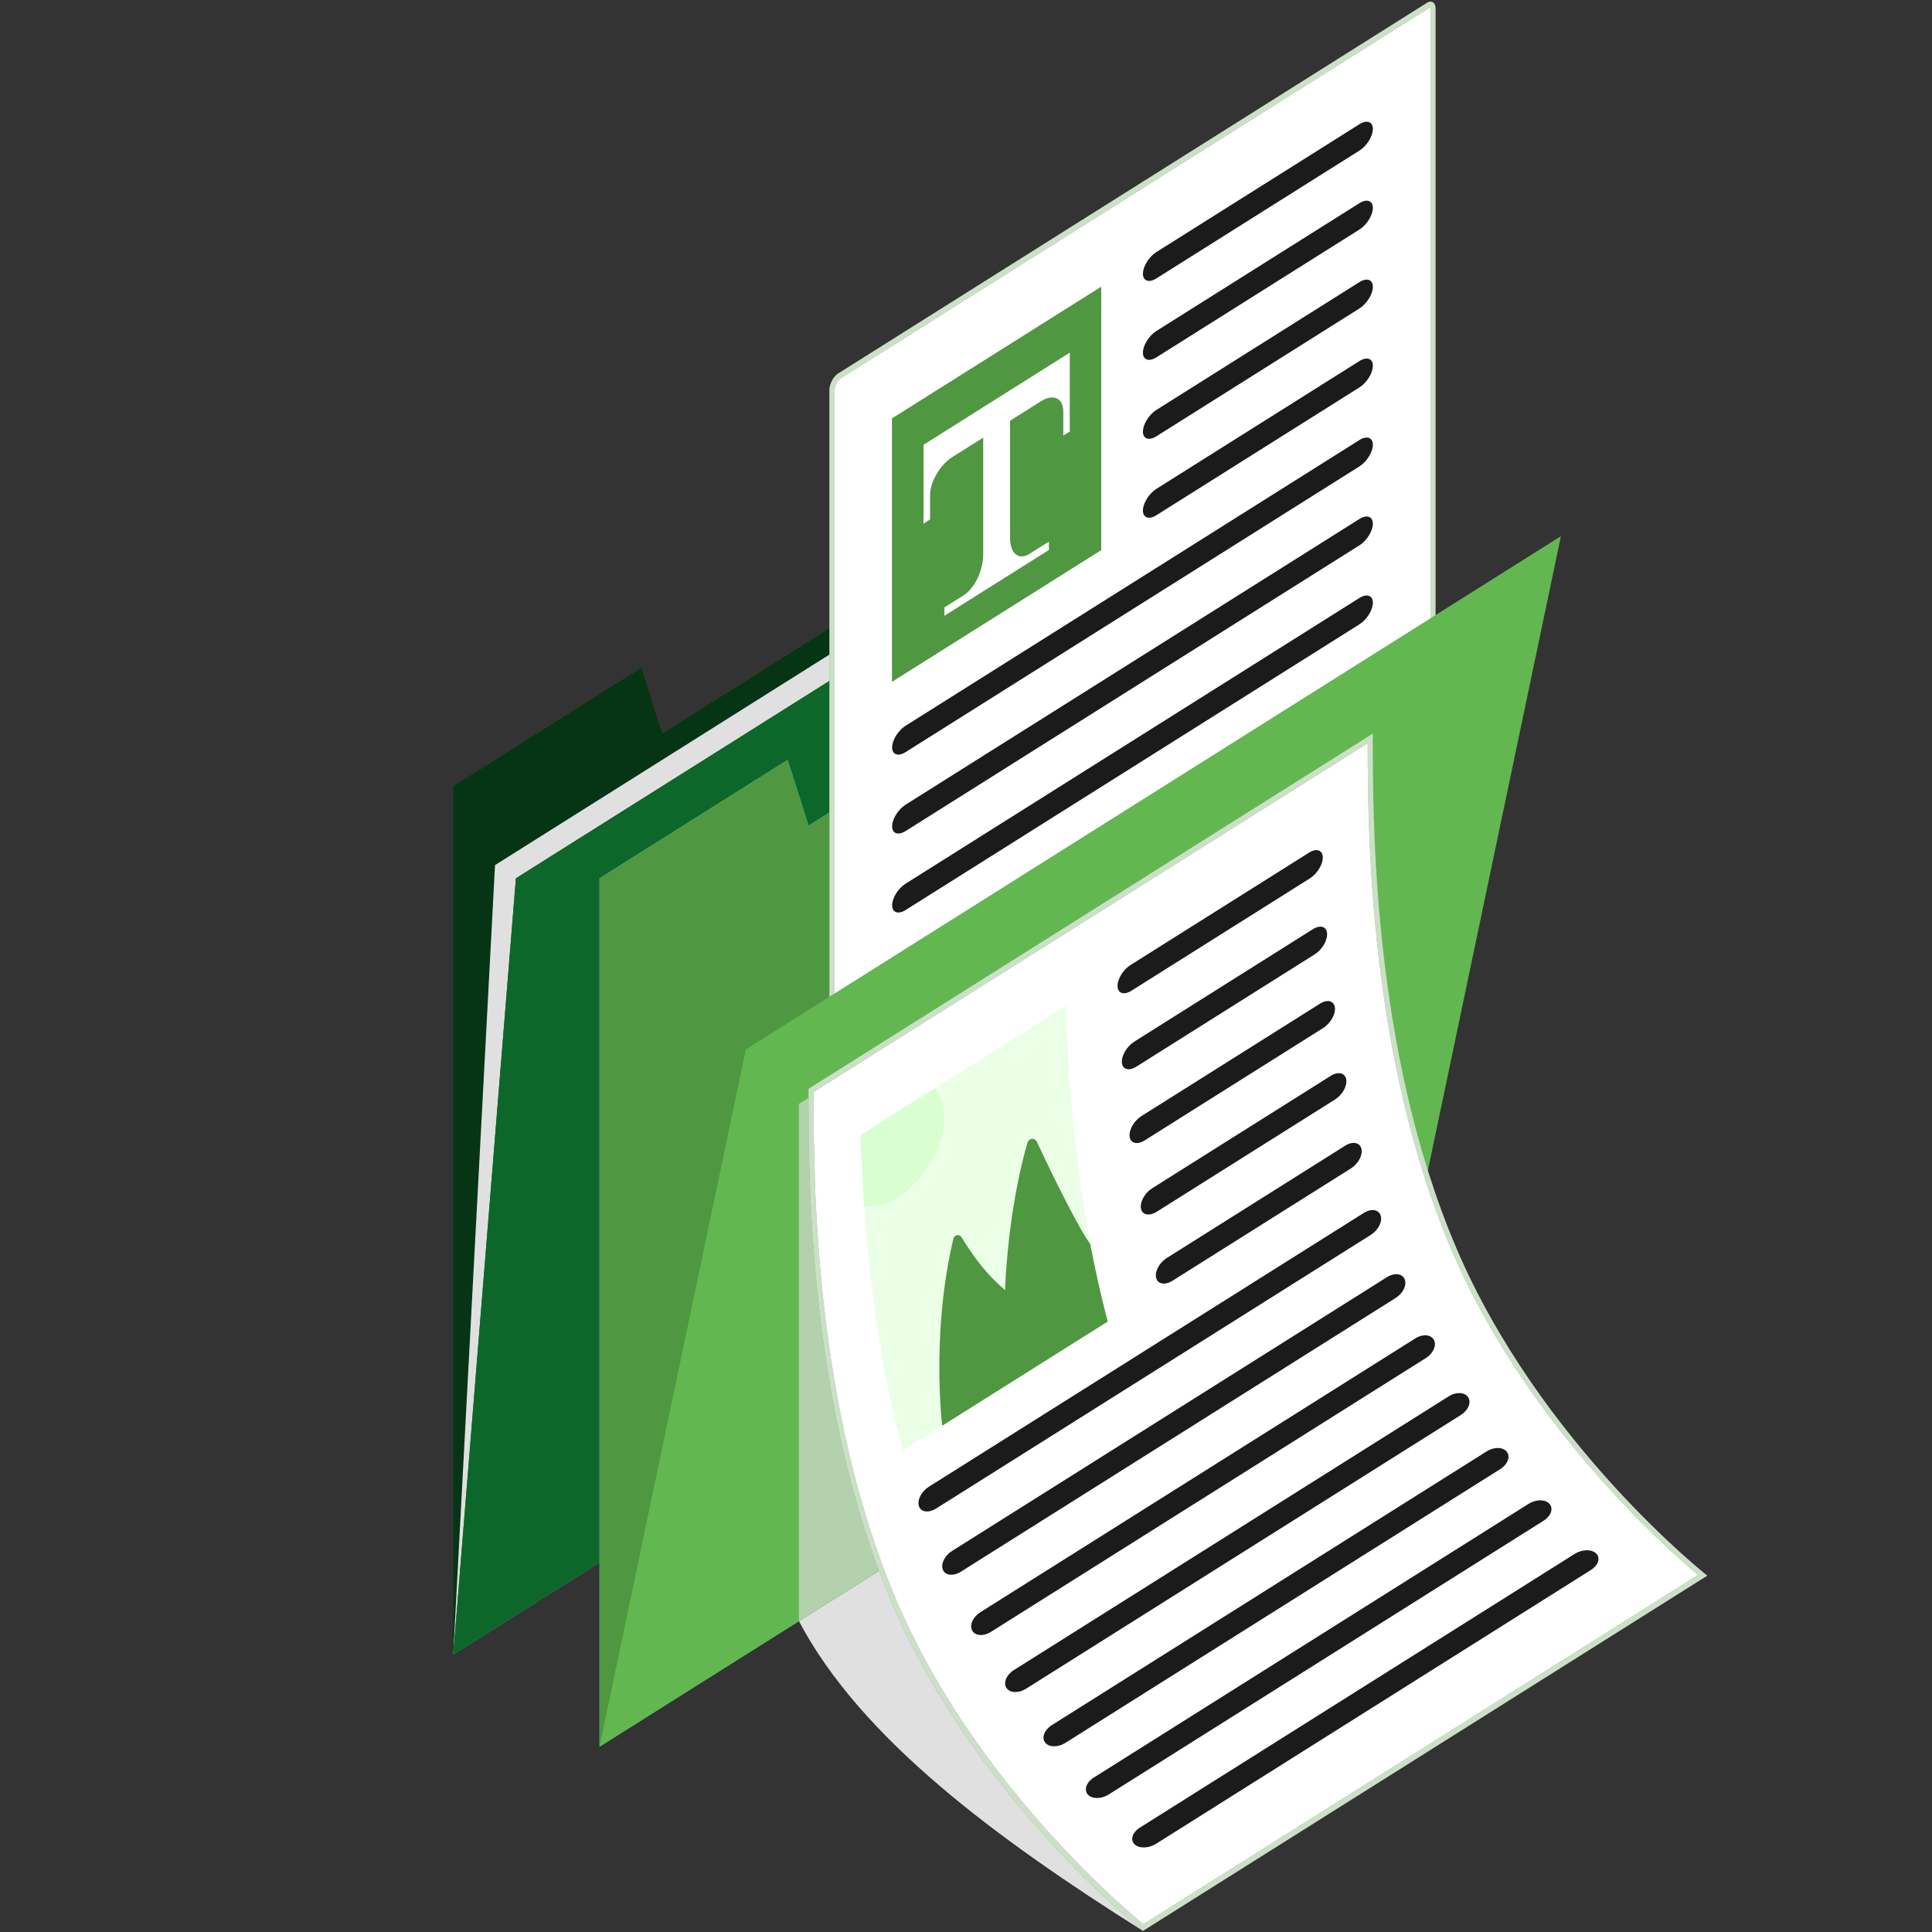 <svg width="448" height="448" fill="none" xmlns="http://www.w3.org/2000/svg"><rect width="100%" height="100%" fill="#333333" stroke="none"/><path d="M105.099 182.298v201.378l189.014-119V81.616l-140.549 88.479-4.844-15.26-43.621 27.463z" fill="#0A6A28"/><path opacity=".5" d="M105.099 182.298v201.378l189.014-119V81.616l-140.549 88.479-4.844-15.26-43.621 27.463z" fill="#000"/><path d="M105.099 383.676l9.688-183.073L303.801 81.616l-9.688 183.06-189.014 119z" fill="#E0E0E0"/><path d="M105.099 383.676l14.532-180.016 189.014-119-14.532 180.016-189.014 119z" fill="#0A6A28"/><path d="M105.099 383.676l14.532-180.016 189.014-119-14.532 180.016-189.014 119z" fill="#0E672A"/><path d="M265.036 447.749c-33.92-21.362-65.407-44.572-79.772-71.827l43.62-27.464 36.152 99.291z" fill="#E0E0E0"/><path d="M139.019 203.66v201.365l189.014-118.987v-183.06l-140.55 88.479-4.844-15.26-43.62 27.463z" fill="#27DEBF"/><path d="M139.019 203.66v201.365l189.014-118.987v-183.06l-140.55 88.479-4.844-15.26-43.62 27.463z" fill="#509741"/><path d="M193.473 263.193c-.477 0-.549-.599-.549-.963V90.476c0-1.21.811-2.732 1.766-3.344L331.111 1.255c.227-.143.442-.221.621-.221.477 0 .548.598.548.963V173.75c0 1.21-.811 2.732-1.765 3.343l-136.422 85.878c-.226.143-.441.221-.62.221z" fill="#fff"/><path d="M331.66 1.71c.012.065.036.157.036.3v171.754c0 .963-.704 2.29-1.468 2.771l-136.421 85.877a.925.925 0 01-.25.117 1.59 1.59 0 01-.024-.299V90.476c0-.963.704-2.29 1.467-2.771L331.421 1.828a.547.547 0 01.239-.118zm.072-1.314c-.275 0-.597.105-.919.313L194.392 86.586c-1.146.715-2.064 2.472-2.064 3.903v171.754c0 1.015.465 1.613 1.145 1.613.274 0 .597-.104.919-.312l136.421-85.877c1.145-.716 2.064-2.472 2.064-3.903V1.997c0-1.015-.465-1.614-1.145-1.6z" fill="#509741"/><path opacity=".7" d="M331.66 1.71c.012.065.036.157.036.3v171.754c0 .963-.704 2.29-1.468 2.771l-136.421 85.877a.925.925 0 01-.25.117 1.59 1.59 0 01-.024-.299V90.476c0-.963.704-2.29 1.467-2.771L331.421 1.828a.547.547 0 01.239-.118zm.072-1.314c-.275 0-.597.105-.919.313L194.392 86.586c-1.146.715-2.064 2.472-2.064 3.903v171.754c0 1.015.465 1.613 1.145 1.613.274 0 .597-.104.919-.312l136.421-85.877c1.145-.716 2.064-2.472 2.064-3.903V1.997c0-1.015-.465-1.614-1.145-1.6z" fill="#fff"/><path d="M206.872 97.032l48.464-30.507v61.015l-48.464 30.508V97.032z" fill="#509741"/><path d="M206.872 97.032l48.464-30.507v61.015l-48.464 30.508V97.032z" fill="#509741"/><path d="M248.07 81.772v18.305l-1.515.924v-5.608c0-3.096-2.315-4.15-5.166-2.354l-20.558 12.944c-2.851 1.796-5.166 5.764-5.166 8.86v5.607l-1.515.989v-18.305l33.92-21.362z" fill="#fff"/><path d="M238.716 128.438c-2.482 1.561-4.498-.078-4.498-3.668V95.394l-6.228 3.694v29.584c0 3.591-2.017 7.78-4.498 9.341l-4.498 2.837v1.938l24.232-15.26v-1.939c-.012.013-2.016 1.275-4.51 2.849z" fill="#fff"/><path d="M265.025 63.467c0 1.692 1.384 2.173 3.102 1.106l47.117-29.662c1.706-1.08 3.102-3.318 3.102-5.009 0-1.678-1.384-2.172-3.102-1.106L268.127 58.46c-1.706 1.08-3.102 3.33-3.102 5.008zm0 18.305c0 1.691 1.384 2.173 3.102 1.106l47.116-29.662c1.706-1.08 3.102-3.318 3.102-5.009 0-1.678-1.384-2.173-3.102-1.106l-47.116 29.662c-1.706 1.093-3.102 3.33-3.102 5.009zm0 18.304c0 1.692 1.384 2.173 3.102 1.106l47.116-29.662c1.706-1.08 3.102-3.317 3.102-5.009 0-1.678-1.384-2.172-3.102-1.105l-47.116 29.662c-1.706 1.093-3.102 3.33-3.102 5.008zm0 18.305c0 1.691 1.384 2.173 3.102 1.106l47.116-29.662c1.706-1.08 3.102-3.318 3.102-5.009 0-1.678-1.384-2.172-3.102-1.106l-47.116 29.662c-1.706 1.093-3.102 3.331-3.102 5.009zm-58.153 54.927c0 1.692 1.384 2.173 3.102 1.106l105.269-66.271c1.706-1.08 3.102-3.318 3.102-5.009 0-1.678-1.384-2.173-3.102-1.106L209.974 168.3c-1.718 1.092-3.102 3.33-3.102 5.008zm0 18.305c0 1.678 1.384 2.173 3.102 1.106l105.269-66.272c1.706-1.079 3.102-3.317 3.102-5.008 0-1.692-1.384-2.173-3.102-1.106l-105.269 66.271c-1.718 1.093-3.102 3.331-3.102 5.009zm0 18.317c0 1.679 1.384 2.173 3.102 1.106l105.269-66.271c1.706-1.08 3.102-3.318 3.102-5.009 0-1.691-1.384-2.173-3.102-1.106l-105.269 66.272c-1.718 1.08-3.102 3.317-3.102 5.008z" fill="#1B1B1B"/><path d="M139.019 405.025l33.932-161.698 189.002-119-33.92 161.711-189.014 118.987z" fill="#63B751"/><path d="M185.264 255.986v119.936l43.62-27.463V228.535l-43.62 27.451z" fill="#D9FFD1"/><path opacity=".2" d="M185.264 255.986v119.936l43.62-27.463V228.535l-43.62 27.451z" fill="#1B1B1B"/><path d="M265.072 446.968c-3.711-3.005-39.469-32.823-57.652-75.404-19.352-45.326-19.34-98.198-19.328-118.089v-.625l129.668-81.623c-.012 20.087.024 73.024 19.448 118.506 17.765 41.592 52.163 71.059 57.615 75.56l-129.751 81.675z" fill="#fff"/><path d="M317.152 172.346c0 20.92.369 72.867 19.495 117.66 17.169 40.187 49.813 69.107 57.079 75.209l-128.618 80.972c-5.023-4.137-39.457-33.435-57.163-74.91-19.304-45.195-19.28-97.95-19.28-117.816v-.247l128.487-80.868zm1.193-2.251l-130.862 82.378c0 18.721-.358 73.114 19.389 119.364 19.388 45.391 58.152 75.912 58.152 75.912l130.861-82.378s-38.776-30.508-58.164-75.912c-19.746-46.249-19.376-100.643-19.376-119.364z" fill="#509741"/><path opacity=".7" d="M317.152 172.346c0 20.92.369 72.867 19.495 117.66 17.169 40.187 49.813 69.107 57.079 75.209l-128.618 80.972c-5.023-4.137-39.457-33.435-57.163-74.91-19.304-45.195-19.28-97.95-19.28-117.816v-.247l128.487-80.868zm1.193-2.251l-130.862 82.378c0 18.721-.358 73.114 19.389 119.364 19.388 45.391 58.152 75.912 58.152 75.912l130.861-82.378s-38.776-30.508-58.164-75.912c-19.746-46.249-19.376-100.643-19.376-119.364z" fill="#fff"/><path d="M303.539 197.715l-41.39 26.058c-1.718 1.08-3.066 3.292-3.006 4.931.059 1.652 1.503 2.108 3.221 1.028l41.39-26.059c1.706-1.08 3.042-3.291 2.982-4.93-.059-1.64-1.479-2.108-3.197-1.028zm.882 17.758l-41.389 26.058c-1.718 1.08-3.007 3.253-2.887 4.866.131 1.6 1.634 2.03 3.34.95l41.39-26.059c1.706-1.079 2.982-3.252 2.851-4.852-.107-1.614-1.587-2.043-3.305-.963zm1.659 17.264l-41.39 26.058c-1.718 1.08-2.947 3.214-2.744 4.775.203 1.561 1.766 1.951 3.484.871l41.389-26.058c1.707-1.08 2.924-3.213 2.721-4.775-.215-1.561-1.754-1.951-3.46-.871zm2.482 16.743l-41.39 26.059c-1.718 1.08-2.887 3.174-2.601 4.683.287 1.509 1.909 1.848 3.627.781l41.39-26.059c1.706-1.079 2.863-3.174 2.577-4.683-.287-1.509-1.897-1.86-3.603-.781zm3.364 16.185l-41.389 26.058c-1.706 1.08-2.816 3.135-2.446 4.593.37 1.457 2.064 1.756 3.782.676l41.39-26.058c1.718-1.08 2.792-3.123 2.422-4.58-.382-1.457-2.052-1.769-3.759-.689zm4.307 15.598l-100.866 63.501c-1.706 1.08-2.744 3.083-2.279 4.488.465 1.392 2.243 1.639 3.949.573l100.867-63.501c1.706-1.08 2.708-3.083 2.243-4.475-.454-1.405-2.208-1.665-3.914-.586zm5.37 14.896L220.736 359.66c-1.706 1.08-2.648 3.031-2.088 4.358.561 1.327 2.422 1.522 4.129.455l100.866-63.5c1.718-1.08 2.637-3.018 2.064-4.358-.549-1.327-2.386-1.536-4.104-.456zm6.585 14.194l-100.866 63.5c-1.706 1.08-2.565 2.98-1.885 4.242.68 1.262 2.637 1.392 4.343.312l100.866-63.501c1.718-1.079 2.529-2.966 1.849-4.215-.68-1.262-2.601-1.418-4.307-.338zm7.756 13.426l-100.867 63.5c-1.706 1.08-2.481 2.928-1.694 4.125.788 1.196 2.816 1.274 4.522.195l100.866-63.501c1.707-1.08 2.458-2.914 1.671-4.098-.776-1.197-2.78-1.301-4.498-.221zm8.805 12.762l-100.867 63.501c-1.706 1.08-2.41 2.888-1.539 4.02.871 1.132 2.971 1.171 4.689.091l100.866-63.501c1.707-1.079 2.387-2.862 1.516-3.994-.871-1.144-2.947-1.197-4.665-.117zm9.748 12.152l-100.867 63.5c-1.718 1.08-2.338 2.836-1.384 3.929.955 1.08 3.126 1.08 4.832 0l100.867-63.5c1.706-1.08 2.314-2.824 1.36-3.903-.943-1.08-3.09-1.093-4.808-.026zm10.666 11.617l-100.866 63.501c-1.706 1.08-2.267 2.797-1.229 3.838 1.038 1.027 3.269.988 4.988-.091l100.866-63.514c1.706-1.08 2.255-2.771 1.217-3.812-1.05-1.028-3.257-1.001-4.976.078z" fill="#1B1B1B"/><path d="M247.162 233.218l-47.581 29.962c.525 18.786 2.493 45.911 9.712 73.218l47.581-29.961c-7.218-27.307-9.187-54.433-9.712-73.219z" fill="#EBFFE7"/><path d="M218.982 259.004c0-2.915-.871-5.152-2.327-6.596l-17.085 10.759c.143 4.969.382 10.525.799 16.496 1.873.338 4.081-.039 6.467-1.236 6.717-3.408 12.146-12.112 12.146-19.423z" fill="#D9FFD1"/><path d="M252.83 288.484c-3.173-4.372-9.628-17.824-12.384-23.691-.489-1.041-1.885-.898-2.207.221-4.761 16.679-5.167 34.151-5.167 34.151-3.83-3.305-6.574-6.583-10.105-12.256-.513-.819-1.671-.598-1.897.365-5.202 21.843-2.59 43.335-2.59 43.335l38.383-24.159a267.752 267.752 0 01-4.033-17.966z" fill="#509741"/></svg>